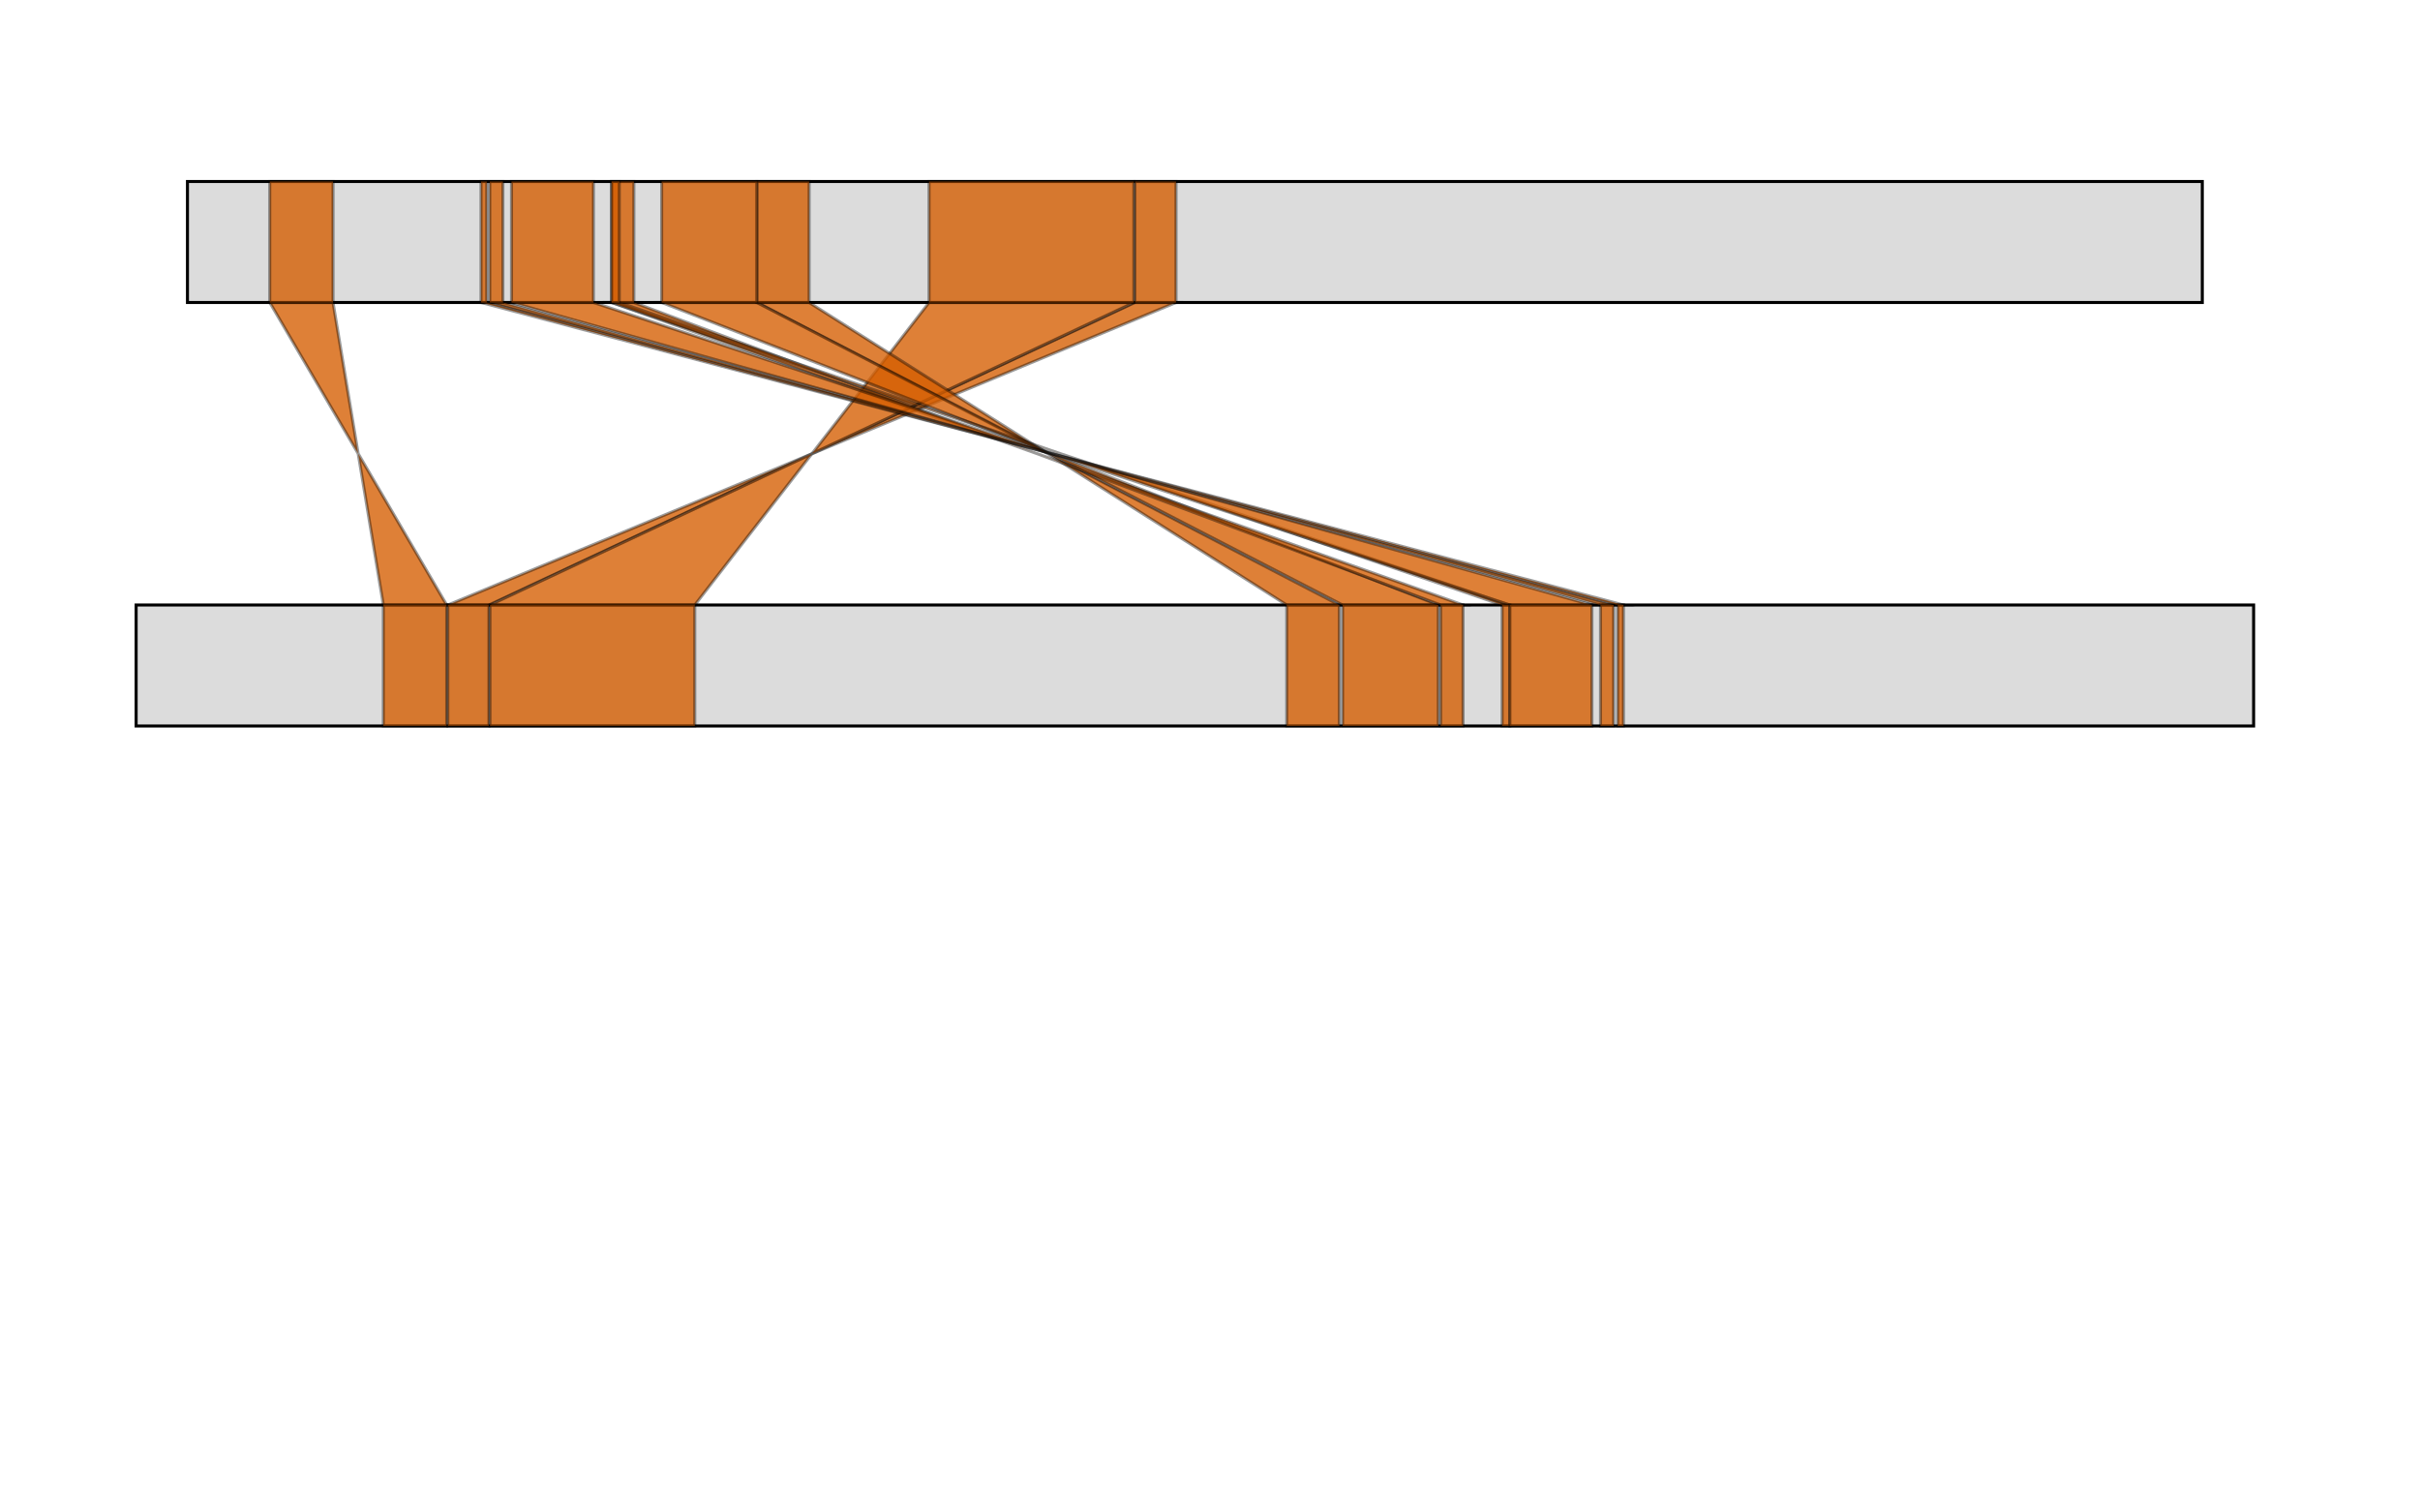 <?xml version="1.0"?>
<!DOCTYPE svg PUBLIC '-//W3C//DTD SVG 1.0//EN'
          'http://www.w3.org/TR/2001/REC-SVG-20010904/DTD/svg10.dtd'>
<svg xmlns:xlink="http://www.w3.org/1999/xlink" style="fill-opacity:1; color-rendering:auto; color-interpolation:auto; text-rendering:auto; stroke:black; stroke-linecap:square; stroke-miterlimit:10; shape-rendering:auto; stroke-opacity:1; fill:black; stroke-dasharray:none; font-weight:normal; stroke-width:1; font-family:'Dialog'; font-style:normal; stroke-linejoin:miter; font-size:12px; stroke-dashoffset:0; image-rendering:auto;" width="800" height="500" xmlns="http://www.w3.org/2000/svg"
><!--Generated by the Batik Graphics2D SVG Generator--><defs id="genericDefs"
  /><g
  ><g style="fill:white; stroke:white;"
    ><rect x="0" width="800" height="500" y="0" style="stroke:none;"
    /></g
    ><g style="fill:rgb(220,220,220); stroke:rgb(220,220,220);" transform="translate(61.971,60)"
    ><rect x="0" width="666.058" height="40" y="0" style="stroke:none;"
      /><rect x="0" y="0" width="666.058" style="fill:none; stroke:black;" height="40"
    /></g
    ><g style="fill:rgb(220,220,220); stroke:rgb(220,220,220);" transform="translate(45,200)"
    ><rect x="0" width="700" height="40" y="0" style="stroke:none;"
      /><rect x="0" y="0" width="700" style="fill:none; stroke:black;" height="40"
    /></g
    ><g style="fill:rgb(213,94,0); fill-opacity:0.784; stroke-opacity:0.784; stroke:rgb(213,94,0);" transform="translate(45,100)"
    ><path style="stroke:none;" d="M65.098 0 L44.176 0 L102.677 100 L81.723 100 Z"
    /></g
    ><g style="fill:rgb(0,0,0); fill-opacity:0.392; stroke-opacity:0.392; stroke:rgb(0,0,0);" transform="translate(45,100)"
    ><path style="fill:none;" d="M65.098 0 L44.176 0 L102.677 100 L81.723 100 Z"
    /></g
    ><g style="fill:rgb(213,94,0); fill-opacity:0.784; stroke-opacity:0.784; stroke:rgb(213,94,0);" transform="translate(45,100)"
    ><path style="stroke:none;" d="M343.771 0 L330.171 0 L116.639 100 L103.046 100 Z"
    /></g
    ><g style="fill:rgb(0,0,0); fill-opacity:0.392; stroke-opacity:0.392; stroke:rgb(0,0,0);" transform="translate(45,100)"
    ><path style="fill:none;" d="M343.771 0 L330.171 0 L116.639 100 L103.046 100 Z"
    /></g
    ><g style="fill:rgb(213,94,0); fill-opacity:0.784; stroke-opacity:0.784; stroke:rgb(213,94,0);" transform="translate(45,100)"
    ><path style="stroke:none;" d="M329.832 0 L262.12 0 L184.687 100 L116.985 100 Z"
    /></g
    ><g style="fill:rgb(0,0,0); fill-opacity:0.392; stroke-opacity:0.392; stroke:rgb(0,0,0);" transform="translate(45,100)"
    ><path style="fill:none;" d="M329.832 0 L262.12 0 L184.687 100 L116.985 100 Z"
    /></g
    ><g style="fill:rgb(213,94,0); fill-opacity:0.784; stroke-opacity:0.784; stroke:rgb(213,94,0);" transform="translate(45,100)"
    ><path style="stroke:none;" d="M222.485 0 L205.197 0 L397.759 100 L380.366 100 Z"
    /></g
    ><g style="fill:rgb(0,0,0); fill-opacity:0.392; stroke-opacity:0.392; stroke:rgb(0,0,0);" transform="translate(45,100)"
    ><path style="fill:none;" d="M222.485 0 L205.197 0 L397.759 100 L380.366 100 Z"
    /></g
    ><g style="fill:rgb(213,94,0); fill-opacity:0.784; stroke-opacity:0.784; stroke:rgb(213,94,0);" transform="translate(45,100)"
    ><path style="stroke:none;" d="M205.197 0 L173.735 0 L430.466 100 L398.834 100 Z"
    /></g
    ><g style="fill:rgb(0,0,0); fill-opacity:0.392; stroke-opacity:0.392; stroke:rgb(0,0,0);" transform="translate(45,100)"
    ><path style="fill:none;" d="M205.197 0 L173.735 0 L430.466 100 L398.834 100 Z"
    /></g
    ><g style="fill:rgb(213,94,0); fill-opacity:0.784; stroke-opacity:0.784; stroke:rgb(213,94,0);" transform="translate(45,100)"
    ><path style="stroke:none;" d="M164.55 0 L157.185 0 L438.664 100 L431.26 100 Z"
    /></g
    ><g style="fill:rgb(0,0,0); fill-opacity:0.392; stroke-opacity:0.392; stroke:rgb(0,0,0);" transform="translate(45,100)"
    ><path style="fill:none;" d="M164.55 0 L157.185 0 L438.664 100 L431.26 100 Z"
    /></g
    ><g style="fill:rgb(213,94,0); fill-opacity:0.784; stroke-opacity:0.784; stroke:rgb(213,94,0);" transform="translate(45,100)"
    ><path style="stroke:none;" d="M159.724 0 L157.172 0 L454.123 100 L451.571 100 Z"
    /></g
    ><g style="fill:rgb(0,0,0); fill-opacity:0.392; stroke-opacity:0.392; stroke:rgb(0,0,0);" transform="translate(45,100)"
    ><path style="fill:none;" d="M159.724 0 L157.172 0 L454.123 100 L451.571 100 Z"
    /></g
    ><g style="fill:rgb(213,94,0); fill-opacity:0.784; stroke-opacity:0.784; stroke:rgb(213,94,0);" transform="translate(45,100)"
    ><path style="stroke:none;" d="M151.183 0 L124.095 0 L481.262 100 L454.126 100 Z"
    /></g
    ><g style="fill:rgb(0,0,0); fill-opacity:0.392; stroke-opacity:0.392; stroke:rgb(0,0,0);" transform="translate(45,100)"
    ><path style="fill:none;" d="M151.183 0 L124.095 0 L481.262 100 L454.126 100 Z"
    /></g
    ><g style="fill:rgb(213,94,0); fill-opacity:0.784; stroke-opacity:0.784; stroke:rgb(213,94,0);" transform="translate(45,100)"
    ><path style="stroke:none;" d="M121.256 0 L116.907 0 L488.441 100 L484.092 100 Z"
    /></g
    ><g style="fill:rgb(0,0,0); fill-opacity:0.392; stroke-opacity:0.392; stroke:rgb(0,0,0);" transform="translate(45,100)"
    ><path style="fill:none;" d="M121.256 0 L116.907 0 L488.441 100 L484.092 100 Z"
    /></g
    ><g style="fill:rgb(213,94,0); fill-opacity:0.784; stroke-opacity:0.784; stroke:rgb(213,94,0);" transform="translate(45,100)"
    ><path style="stroke:none;" d="M115.92 0 L114.018 0 L491.686 100 L489.774 100 Z"
    /></g
    ><g style="fill:rgb(0,0,0); fill-opacity:0.392; stroke-opacity:0.392; stroke:rgb(0,0,0);" transform="translate(45,100)"
    ><path style="fill:none;" d="M115.92 0 L114.018 0 L491.686 100 L489.774 100 Z"
    /></g
    ><g style="fill:rgb(213,94,0); fill-opacity:0.784; stroke-opacity:0.784; stroke:rgb(213,94,0);" transform="translate(45,60)"
    ><rect x="44.176" width="20.922" height="40" y="0" style="stroke:none;"
    /></g
    ><g style="fill:rgb(0,0,0); fill-opacity:0.392; stroke-opacity:0.392; stroke:rgb(0,0,0);" transform="translate(45,60)"
    ><rect x="44.176" width="20.922" height="40" y="0" style="fill:none;"
    /></g
    ><g style="fill:rgb(213,94,0); fill-opacity:0.784; stroke-opacity:0.784; stroke:rgb(213,94,0);" transform="translate(45,60)"
    ><rect x="330.171" width="13.599" height="40" y="0" style="stroke:none;"
    /></g
    ><g style="fill:rgb(0,0,0); fill-opacity:0.392; stroke-opacity:0.392; stroke:rgb(0,0,0);" transform="translate(45,60)"
    ><rect x="330.171" width="13.599" height="40" y="0" style="fill:none;"
    /></g
    ><g style="fill:rgb(213,94,0); fill-opacity:0.784; stroke-opacity:0.784; stroke:rgb(213,94,0);" transform="translate(45,60)"
    ><rect x="262.12" width="67.712" height="40" y="0" style="stroke:none;"
    /></g
    ><g style="fill:rgb(0,0,0); fill-opacity:0.392; stroke-opacity:0.392; stroke:rgb(0,0,0);" transform="translate(45,60)"
    ><rect x="262.12" width="67.712" height="40" y="0" style="fill:none;"
    /></g
    ><g style="fill:rgb(213,94,0); fill-opacity:0.784; stroke-opacity:0.784; stroke:rgb(213,94,0);" transform="translate(45,60)"
    ><rect x="205.197" width="17.288" height="40" y="0" style="stroke:none;"
    /></g
    ><g style="fill:rgb(0,0,0); fill-opacity:0.392; stroke-opacity:0.392; stroke:rgb(0,0,0);" transform="translate(45,60)"
    ><rect x="205.197" width="17.288" height="40" y="0" style="fill:none;"
    /></g
    ><g style="fill:rgb(213,94,0); fill-opacity:0.784; stroke-opacity:0.784; stroke:rgb(213,94,0);" transform="translate(45,60)"
    ><rect x="173.735" width="31.462" height="40" y="0" style="stroke:none;"
    /></g
    ><g style="fill:rgb(0,0,0); fill-opacity:0.392; stroke-opacity:0.392; stroke:rgb(0,0,0);" transform="translate(45,60)"
    ><rect x="173.735" width="31.462" height="40" y="0" style="fill:none;"
    /></g
    ><g style="fill:rgb(213,94,0); fill-opacity:0.784; stroke-opacity:0.784; stroke:rgb(213,94,0);" transform="translate(45,60)"
    ><rect x="157.185" width="7.365" height="40" y="0" style="stroke:none;"
    /></g
    ><g style="fill:rgb(0,0,0); fill-opacity:0.392; stroke-opacity:0.392; stroke:rgb(0,0,0);" transform="translate(45,60)"
    ><rect x="157.185" width="7.365" height="40" y="0" style="fill:none;"
    /></g
    ><g style="fill:rgb(213,94,0); fill-opacity:0.784; stroke-opacity:0.784; stroke:rgb(213,94,0);" transform="translate(45,60)"
    ><rect x="157.172" width="2.552" height="40" y="0" style="stroke:none;"
    /></g
    ><g style="fill:rgb(0,0,0); fill-opacity:0.392; stroke-opacity:0.392; stroke:rgb(0,0,0);" transform="translate(45,60)"
    ><rect x="157.172" width="2.552" height="40" y="0" style="fill:none;"
    /></g
    ><g style="fill:rgb(213,94,0); fill-opacity:0.784; stroke-opacity:0.784; stroke:rgb(213,94,0);" transform="translate(45,60)"
    ><rect x="124.095" width="27.087" height="40" y="0" style="stroke:none;"
    /></g
    ><g style="fill:rgb(0,0,0); fill-opacity:0.392; stroke-opacity:0.392; stroke:rgb(0,0,0);" transform="translate(45,60)"
    ><rect x="124.095" width="27.087" height="40" y="0" style="fill:none;"
    /></g
    ><g style="fill:rgb(213,94,0); fill-opacity:0.784; stroke-opacity:0.784; stroke:rgb(213,94,0);" transform="translate(45,60)"
    ><rect x="116.907" width="4.349" height="40" y="0" style="stroke:none;"
    /></g
    ><g style="fill:rgb(0,0,0); fill-opacity:0.392; stroke-opacity:0.392; stroke:rgb(0,0,0);" transform="translate(45,60)"
    ><rect x="116.907" width="4.349" height="40" y="0" style="fill:none;"
    /></g
    ><g style="fill:rgb(213,94,0); fill-opacity:0.784; stroke-opacity:0.784; stroke:rgb(213,94,0);" transform="translate(45,60)"
    ><rect x="114.018" width="1.902" height="40" y="0" style="stroke:none;"
    /></g
    ><g style="fill:rgb(0,0,0); fill-opacity:0.392; stroke-opacity:0.392; stroke:rgb(0,0,0);" transform="translate(45,60)"
    ><rect x="114.018" width="1.902" height="40" y="0" style="fill:none;"
    /></g
    ><g style="fill:rgb(213,94,0); fill-opacity:0.784; stroke-opacity:0.784; stroke:rgb(213,94,0);" transform="translate(45,200)"
    ><rect x="81.723" width="20.954" height="40" y="0" style="stroke:none;"
    /></g
    ><g style="fill:rgb(0,0,0); fill-opacity:0.392; stroke-opacity:0.392; stroke:rgb(0,0,0);" transform="translate(45,200)"
    ><rect x="81.723" width="20.954" height="40" y="0" style="fill:none;"
    /></g
    ><g style="fill:rgb(213,94,0); fill-opacity:0.784; stroke-opacity:0.784; stroke:rgb(213,94,0);" transform="translate(45,200)"
    ><rect x="103.046" width="13.593" height="40" y="0" style="stroke:none;"
    /></g
    ><g style="fill:rgb(0,0,0); fill-opacity:0.392; stroke-opacity:0.392; stroke:rgb(0,0,0);" transform="translate(45,200)"
    ><rect x="103.046" width="13.593" height="40" y="0" style="fill:none;"
    /></g
    ><g style="fill:rgb(213,94,0); fill-opacity:0.784; stroke-opacity:0.784; stroke:rgb(213,94,0);" transform="translate(45,200)"
    ><rect x="116.985" width="67.702" height="40" y="0" style="stroke:none;"
    /></g
    ><g style="fill:rgb(0,0,0); fill-opacity:0.392; stroke-opacity:0.392; stroke:rgb(0,0,0);" transform="translate(45,200)"
    ><rect x="116.985" width="67.702" height="40" y="0" style="fill:none;"
    /></g
    ><g style="fill:rgb(213,94,0); fill-opacity:0.784; stroke-opacity:0.784; stroke:rgb(213,94,0);" transform="translate(45,200)"
    ><rect x="380.366" width="17.393" height="40" y="0" style="stroke:none;"
    /></g
    ><g style="fill:rgb(0,0,0); fill-opacity:0.392; stroke-opacity:0.392; stroke:rgb(0,0,0);" transform="translate(45,200)"
    ><rect x="380.366" width="17.393" height="40" y="0" style="fill:none;"
    /></g
    ><g style="fill:rgb(213,94,0); fill-opacity:0.784; stroke-opacity:0.784; stroke:rgb(213,94,0);" transform="translate(45,200)"
    ><rect x="398.834" width="31.632" height="40" y="0" style="stroke:none;"
    /></g
    ><g style="fill:rgb(0,0,0); fill-opacity:0.392; stroke-opacity:0.392; stroke:rgb(0,0,0);" transform="translate(45,200)"
    ><rect x="398.834" width="31.632" height="40" y="0" style="fill:none;"
    /></g
    ><g style="fill:rgb(213,94,0); fill-opacity:0.784; stroke-opacity:0.784; stroke:rgb(213,94,0);" transform="translate(45,200)"
    ><rect x="431.26" width="7.404" height="40" y="0" style="stroke:none;"
    /></g
    ><g style="fill:rgb(0,0,0); fill-opacity:0.392; stroke-opacity:0.392; stroke:rgb(0,0,0);" transform="translate(45,200)"
    ><rect x="431.26" width="7.404" height="40" y="0" style="fill:none;"
    /></g
    ><g style="fill:rgb(213,94,0); fill-opacity:0.784; stroke-opacity:0.784; stroke:rgb(213,94,0);" transform="translate(45,200)"
    ><rect x="451.571" width="2.552" height="40" y="0" style="stroke:none;"
    /></g
    ><g style="fill:rgb(0,0,0); fill-opacity:0.392; stroke-opacity:0.392; stroke:rgb(0,0,0);" transform="translate(45,200)"
    ><rect x="451.571" width="2.552" height="40" y="0" style="fill:none;"
    /></g
    ><g style="fill:rgb(213,94,0); fill-opacity:0.784; stroke-opacity:0.784; stroke:rgb(213,94,0);" transform="translate(45,200)"
    ><rect x="454.126" width="27.136" height="40" y="0" style="stroke:none;"
    /></g
    ><g style="fill:rgb(0,0,0); fill-opacity:0.392; stroke-opacity:0.392; stroke:rgb(0,0,0);" transform="translate(45,200)"
    ><rect x="454.126" width="27.136" height="40" y="0" style="fill:none;"
    /></g
    ><g style="fill:rgb(213,94,0); fill-opacity:0.784; stroke-opacity:0.784; stroke:rgb(213,94,0);" transform="translate(45,200)"
    ><rect x="484.092" width="4.349" height="40" y="0" style="stroke:none;"
    /></g
    ><g style="fill:rgb(0,0,0); fill-opacity:0.392; stroke-opacity:0.392; stroke:rgb(0,0,0);" transform="translate(45,200)"
    ><rect x="484.092" width="4.349" height="40" y="0" style="fill:none;"
    /></g
    ><g style="fill:rgb(213,94,0); fill-opacity:0.784; stroke-opacity:0.784; stroke:rgb(213,94,0);" transform="translate(45,200)"
    ><rect x="489.774" width="1.911" height="40" y="0" style="stroke:none;"
    /></g
    ><g style="fill:rgb(0,0,0); fill-opacity:0.392; stroke-opacity:0.392; stroke:rgb(0,0,0);" transform="translate(45,200)"
    ><rect x="489.774" width="1.911" height="40" y="0" style="fill:none;"
    /></g
  ></g
></svg
>
